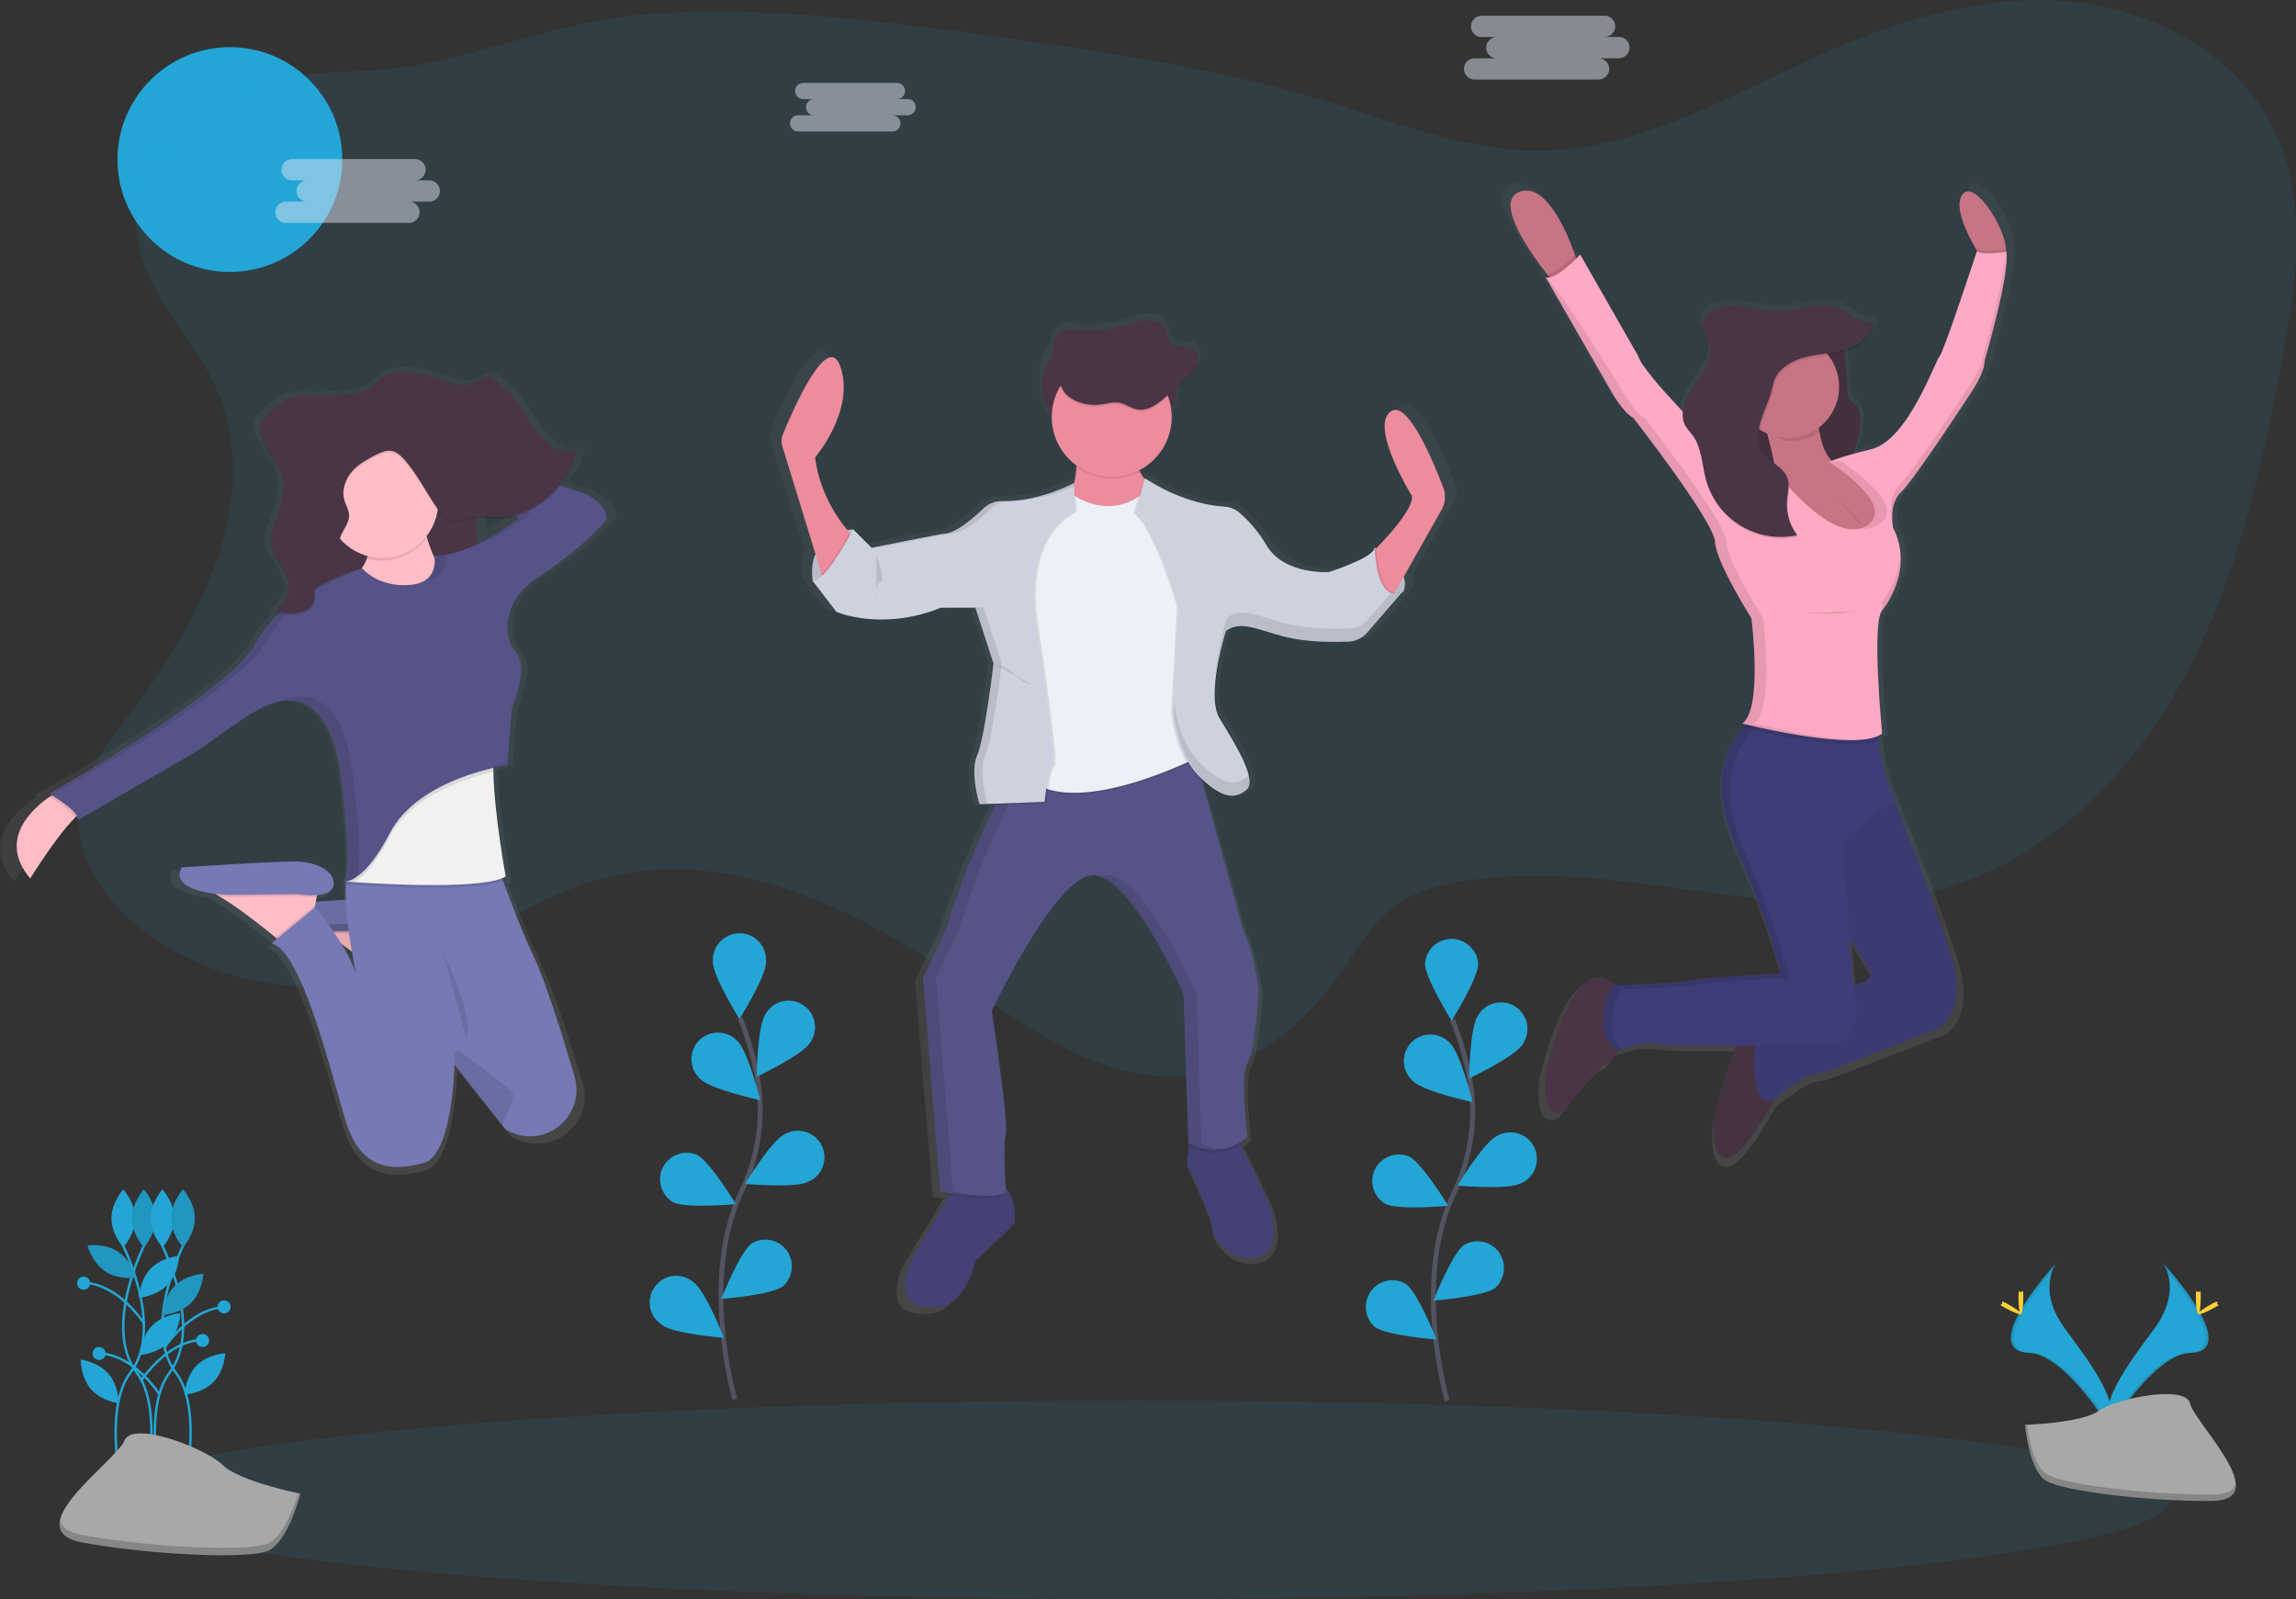 <?xml version="1.0" encoding="utf-8"?>
<!-- Generator: Adobe Illustrator 25.0.1, SVG Export Plug-In . SVG Version: 6.00 Build 0)  -->
<svg version="1.1" id="_x34_ef1610a-9e03-48a5-8dcf-c01d7d13df94"
	 xmlns="http://www.w3.org/2000/svg" xmlns:xlink="http://www.w3.org/1999/xlink" x="0px" y="0px" viewBox="0 0 949.8 661.5"
	 style="enable-background:new 0 0 949.8 661.5;" xml:space="preserve">
<rect x="0" y="0" width="949.8" height="661.5" fill="#333333" stroke="none"/>
<style type="text/css">
	.st0{fill:#23A6D5;}
	.st1{opacity:0.1;fill:#23A6D5;enable-background:new    ;}
	.st2{fill:url(#SVGID_1_);}
	.st3{fill:#444176;}
	.st4{opacity:0.1;enable-background:new    ;}
	.st5{fill:#565387;}
	.st6{opacity:0.1;}
	.st7{fill:#CED2DF;}
	.st8{fill:#493545;}
	.st9{fill:#EC8C9C;}
	.st10{fill:#EBF1F6;}
	.st11{fill:url(#SVGID_2_);}
	.st12{fill:url(#SVGID_3_);}
	.st13{fill:#FFBDC6;}
	.st14{fill:#7679B4;}
	.st15{fill:#A66477;}
	.st16{fill:#F2F1F2;}
	.st17{fill:#565388;}
	.st18{fill:url(#SVGID_4_);}
	.st19{opacity:5.000000e-02;enable-background:new    ;}
	.st20{fill:#3E3D77;}
	.st21{fill:#C77485;}
	.st22{fill:#FFAAC4;}
	.st23{fill:none;stroke:#535461;stroke-width:2;stroke-miterlimit:10;}
	.st24{opacity:0.5;fill:#DEE3F3;enable-background:new    ;}
	.st25{fill:none;stroke:#23A6D5;stroke-miterlimit:10;}
	.st26{fill:#A8A8A8;}
	.st27{opacity:0.2;enable-background:new    ;}
	.st28{fill:#FFD037;}
</style>
<circle class="st0" cx="95.1" cy="66" r="46.5"/>
<path class="st1" d="M89.5,160.7c19.5,44.1-5.4,94.9-34.7,133.1c-9.8,12.8-20.6,26.3-22,42.3c-1.6,19.7,11.7,37.8,27.5,49.6
	c28.8,21.5,68.2,28.2,102.5,17.3c29.6-9.4,54.6-30.6,84.5-39.1c50-14.3,103,9.4,145.8,39c30.3,20.9,62.8,46.4,99.3,41.9
	c25.7-3.2,47.5-21.2,62.3-42.5c7.2-10.3,13.4-21.8,23.8-28.7c6.2-4.1,13.5-6.3,20.7-7.9c66.4-14.2,136.8,20.4,202.4,2.6
	c44.3-12,79.5-47,101.5-87.3s32.2-85.7,40.7-130.8c6.1-32,11.1-66.6-2.8-96C926.1,23.2,892,4.3,857.7,0.8S789,7,757.4,20.8
	C718,38,679.3,62.2,636.2,62.3c-29.3,0.1-57.3-11.2-85.4-19.8C503.9,28.1,455.2,21,406.6,14.4C360,8.1,313,2.2,266.2,6
	c-33.1,2.6-62.4,15.3-94.5,21.1c-21,3.8-42,1-62.6,7.4c-25.3,7.9-51.4,26.3-52.8,55.2C55.1,117.2,79.1,137.3,89.5,160.7z"/>
<linearGradient id="SVGID_1_" gradientUnits="userSpaceOnUse" x1="585.649" y1="-3.668" x2="585.649" y2="410.297" gradientTransform="matrix(1 0 0 -1 -125.1 540.036)">
	<stop  offset="0" style="stop-color:#808080;stop-opacity:0.25"/>
	<stop  offset="0.54" style="stop-color:#808080;stop-opacity:0.12"/>
	<stop  offset="1" style="stop-color:#808080;stop-opacity:0.1"/>
</linearGradient>
<path class="st2" d="M601.9,199.9c-4.3-11.1-15.3-37.3-22.5-32.1c-9.2,6.6,9.2,35.5,9.2,35.5c0.5,5.3-9.8,16.4-15.3,21.9
	c0-0.4,0-0.7,0-0.7c-0.1,0.2-0.1,0.4-0.2,0.6l-0.5-0.3c-0.1,0.4-0.3,0.8-0.7,1.2c0-0.8,0-1.2,0-1.2c-1.1,4.5-19.6,10.2-19.6,10.2
	s-0.5,0-1.4,0c-5.1,0-18.5-1.2-24.7-11.1c-3.2-5.4-7.3-10.2-12.1-14.1c-1.7-1.3-3.7-2.1-5.8-2.2c-17.1-1.1-31-9.8-33.8-11.6
	l-0.5-0.4l-0.1,0.3c-0.7-0.9-1.3-1.9-1.9-2.9l0,0l-0.3-0.5c8.5-4.2,13.8-12.9,13.8-22.3c0-0.2,0-0.4,0-0.5c1.5-2.6,2.3-5.6,2.3-8.6
	v-3l3.9-3.5c1.8-1.6,3.6-3.3,4.5-5.5c0.4-0.9,0.5-1.8,0.5-2.8c0.2-1.7-0.5-3.3-1.8-4.3c-3-2.1-8,0-10.2-2.9c-1-1.3-0.8-3.1-1.3-4.6
	c-1-3.1-4.6-4.8-7.9-4.8s-6.5,1.2-9.7,2.1c-6.7,1.9-13.7,2.6-20.7,1.9c-1.9-0.3-3.8-0.3-5.7,0.2c-2.3,0.9-4,2.9-4.6,5.3
	c-0.2,0.9-0.4,1.8-0.4,2.7c-2.8,3.1-4.3,7.2-4.3,11.4v7.7c0,4.1,1.5,8.1,4.2,11.2c0.6,7.3,4.5,14,10.5,18.2c0,0.2,0,0.4,0,0.6
	l0.1,0.1c-0.2,2.4-0.5,4.7-1.1,7.1v-0.5c0,0-14,7.5-29,7.6h-1.7c-3-0.1-5.8,1-8,3c-4.4,4.2-12.2,10.8-17,10.8
	c-1,0-26.2,4.9-30.4,5.8l-7.8-7.6l-0.2,0.5l-0.5-0.5c-0.9,0.1-1.7,0.2-2.5,0.4c-4-4.7-12-15.8-13.9-30.5c0,0,17.3-19.7,10.9-38
	c-5.4-15.6-20.4,17.9-24.6,28c-0.7,1.8-0.8,3.7-0.3,5.5l14,45.2c-1.3,3.5-1.7,7.3-1.1,11h-0.2l10.2,13.1c0,0,7.7,3.3,19.7,3.2
	c8.8,0,17.6-1.7,25.7-4.9h2.4l-0.5,0.2h12.2l7.7,23.4c-0.3,2.1-4,31.9-7,38.5c-0.9,2.2-1.3,4.6-1.2,7c0.2,4.6,0.9,9.1,2.2,13.5
	l6.8-0.3l-0.3,0.5c-5.7,11.8-15.3,32.7-21,52.3l-9.9,20l7.4,89.7l0,0h0.3l0,0l0.6,0.1l0,0c0.8,0.1,2,0.3,3.6,0.5l-0.6,1l-16.3,27
	c0,0-11.6,23.8,14.1,19.3c0,0,9.5-2.8,13.4-19l16.9-15.9c0,0,0.8-10.5-4-14.8c-0.3-4.9-1.1-19.1,0.1-22.5c1.4-4.1-6-51.8-6-51.8
	s26.8-55.5,43-56.9c1.2-0.1,2.4,0.1,3.5,0.5c13.3,4.3,29.5,36.6,34.2,46.6l0,0l0.2,0.5v0.1l0.2,0.4v0.1l0.2,0.3v0.1l0.1,0.3v0.1
	l0.1,0.3v0.1l0.1,0.2v0.1l0.1,0.1v0.1v0.1l0,0l0,0.1l2.1,62.5l0,0l0,0l0,0l0.2,0.1l0,0h0.1l-0.2,1.3l-0.9,6.5
	c0,0,11.6,24.5,10.9,27.6s7.8,15.5,19.7,12.1c12-3.5,4.9-22.9,4.9-22.9l-11.5-23.8l-0.5-1.1c1.1-0.7,2.2-1.5,3.2-2.4
	c0,0-3.5-25.5,0-31s4.6-30.7,4.6-30.7s-2.5-17.3-6.7-24.8l-17.7-63.3c5.3,4.9,9.4,6.9,12.9,6.7h0.6c1.5,0,3-0.3,4.3-1.1
	c0.7-0.4,1.4-0.9,2-1.4c0.1-0.1,0.2-0.2,0.3-0.3l0,0c4.9-4.1-5.6-20.4-11.6-30c-5.8-9.3,2.2-34.6,2.8-36.5c0.5-0.4,1.1-0.7,1.7-1
	c1.2-0.5,2.6-0.8,3.9-0.9c5.7,0.2,12.8,3.5,21.5,5.2c6.1,1,12.2,1.5,18.4,1.4h0.4c2.5,0,4.7,0,6.5-0.1c1.6-0.1,3.2-0.5,4.7-1.3l0,0
	c1.2-0.7,2.4-1.6,3.3-2.7l15.3-17.3l-0.4,0.2c0.7-2,0.7-4.1,0-6.1l16.2-28C602.8,206.4,603.1,203,601.9,199.9z"/>
<path class="st3" d="M419.8,505.9l-16.3,15.7c-3.7,16-12.9,18.7-12.9,18.7c-24.8,4.4-13.6-19-13.6-19l15.8-26.7l1.9-3.3
	c0,0,11.2-3.4,18.7-1.4c0.9,0.3,1.8,0.7,2.5,1.4C420.6,495.4,419.8,505.9,419.8,505.9z"/>
<path class="st3" d="M520.5,519.9c-11.6,3.4-19.7-8.8-19-11.9s-10.6-27.2-10.6-27.2l0.9-6.4l0.8-5.9l19,1.4l1.8,3.8l11.1,23.5
	C524.5,497.1,532,516.5,520.5,519.9z"/>
<path class="st4" d="M416,494c-1.8,3.1-16.3,1.5-23.4,0.6l1.9-3.3c0,0,11.2-3.4,18.7-1.4c0.9,0.3,1.8,0.7,2.5,1.4
	C416,493,416,494,416,494z"/>
<path class="st4" d="M513.4,473.6c-9.7,6.5-20.1,1.6-21.7,0.8l0.8-5.9l19,1.4L513.4,473.6z"/>
<path class="st5" d="M516.1,439.6c-3.4,5.4,0,30.6,0,30.6c-11.2,10.2-24.5,2.7-24.5,2.7l-2-61.6c0,0-22.1-50.7-37.8-49.3
	s-41.5,56.1-41.5,56.1s7.1,46.9,5.8,51s0,23.8,0,23.8c-2.4,4.1-27.2,0-27.2,0l-7.1-88.5l9.5-19.7c5.5-19.3,14.7-40,20.3-51.6
	c2.8-5.8,4.6-9.3,4.6-9.3l18.1-3.8l58.8-12.2l21.1,76.8c4.1,7.5,6.5,24.5,6.5,24.5S519.5,434.1,516.1,439.6z"/>
<g class="st6">
	<path d="M497,472.9l-2-61.6c0,0-22.1-50.7-37.8-49.3c-0.7,0.1-1.4,0.2-2,0.5c15.3,5.1,34.4,48.9,34.4,48.9l2,61.6
		c4.2,2.1,8.9,3,13.5,2.5C502.3,475,499.5,474.2,497,472.9z"/>
	<path d="M394.3,493l-7.1-88.5l9.5-19.8c5.5-19.3,14.7-40,20.3-51.6c2.8-5.8,4.6-9.3,4.6-9.3l18.1-3.8l53.6-11.1l-0.3-1.1
		l-58.8,12.2l-18.1,3.8c0,0-1.8,3.5-4.6,9.3c-5.6,11.6-14.8,32.3-20.3,51.6l-9.5,19.7l7.1,88.5c0,0,13.6,2.2,21.6,1.7
		C405,494.4,399.6,493.8,394.3,493z"/>
</g>
<path class="st7" d="M352.9,219c0,0-19.4,1-16.7,21.4l5.4,0.7l8.2-8.8l4.1-7.5v-1.7L352.9,219z"/>
<path class="st4" d="M352.9,219c0,0-19.4,1-16.7,21.4l5.4,0.7l8.2-8.8l4.1-7.5v-1.7L352.9,219z"/>
<path class="st7" d="M568.6,226.5c0,0,16,8.5,11.9,18.4l-5.1,2l-6.8-3.7l-1-8.8l0.7-6.1L568.6,226.5z"/>
<path class="st4" d="M568.6,226.5c0,0,16,8.5,11.9,18.4l-5.1,2l-6.8-3.7l-1-8.8l0.7-6.1L568.6,226.5z"/>
<path class="st8" d="M452.3,138.7h13.6c11.6,0,21.1,9.4,21.1,21.1l0,0c0,11.6-9.4,21.1-21.1,21.1h-13.6c-11.6,0-21.1-9.4-21.1-21.1
	l0,0C431.2,148.1,440.6,138.7,452.3,138.7z"/>
<path class="st9" d="M352.8,221.9l-11.9,19l-1-3.4l-16.2-52.7c-0.6-1.8-0.5-3.7,0.3-5.5c4.1-9.9,18.5-43,23.7-27.5
	c6.1,18-10.5,37.4-10.5,37.4c1.9,15.8,10.8,27.2,14.2,31.1C352.2,221.3,352.8,221.9,352.8,221.9z"/>
<path class="st9" d="M566.1,230c0,0,18.7-17.7,18-24.8c0,0-17.7-28.6-8.8-35c7-5.1,17.6,20.7,21.8,31.6c1.1,3,0.8,6.3-0.7,9
	l-22.4,39.6L566.1,230z"/>
<path class="st9" d="M444.9,180.7c0,0,3.4,21.8-6.5,29.9s28.2,8.1,28.2,8.1l13.6-12.6c0,0-15.7-14.6-10.9-25.5L444.9,180.7z"/>
<path class="st4" d="M444.3,205.5c0,0,14.6,10.9,29.3-1.4l23.8,49.3l-1.4,60.2c0,0-49.3,25.5-69.7,9.9s-3.4-23.8-3.4-23.8l-4.8-46.3
	l5.1-29.9c0,0,9.2-14.3,9.9-14.3S444.3,205.5,444.3,205.5z"/>
<path class="st10" d="M444.3,204.9c0,0,14.6,10.9,29.3-1.4l23.8,49.3L496,313c0,0-49.3,25.5-69.7,9.9s-3.4-23.8-3.4-23.8l-4.8-46.3
	l5.1-29.9c0,0,9.2-14.3,9.9-14.3S444.3,204.9,444.3,204.9z"/>
<path class="st4" d="M444.3,199.8c0,0-13.9,7.9-28.9,7.5c-2.9-0.1-5.6,1-7.7,2.9c-4.3,4.1-11.8,10.6-16.5,10.6
	c-1,0-29.9,5.8-29.9,5.8l-7.6-7.6c0,0-11.4,22.3-16.8,21.3l9.9,12.9c0,0,18.7,8.2,43.2-1.7h14.3l7.5,23.1c0,0-3.7,31.3-6.8,38.1
	s1,20.1,1,20.1l26.9-1c0,0,1.4-13.3,3.4-15s-7.1-60.2-7.1-60.2s-6.1-33,16.3-44.9L444.3,199.8z"/>
<path class="st4" d="M434.1,320.1c-1,4-1.7,8.1-2.1,12.3l-20.6,0.8c2.8-5.8,4.6-9.3,4.6-9.3L434.1,320.1z"/>
<path class="st4" d="M352.8,221.9l-11.9,19l-1-3.4c4.4-4.3,9.5-13.4,11.5-17.2C352.2,221.3,352.8,221.9,352.8,221.9z"/>
<path class="st7" d="M444.3,199.8c0,0-14.6,7.9-29.6,7.5c-2.9-0.1-5.6,1-7.7,2.9c-4.3,4.1-11.8,10.6-16.5,10.6
	c-1,0-29.9,5.8-29.9,5.8l-7.7-7.7c0,0-11.4,22.3-16.8,21.3l9.9,12.9c0,0,18.7,8.2,43.2-1.7h14.3l7.5,23.1c0,0-3.7,31.3-6.8,38.1
	s1,20.1,1,20.1l26.9-1c0,0,1.4-13.3,3.4-15s-7.1-60.2-7.1-60.2s-6.1-33,16.3-44.9L444.3,199.8z"/>
<path class="st4" d="M473.5,197.7c0,0,13.9,10.6,32.4,11.8c2,0.1,4,0.9,5.5,2.1c4.7,4,8.6,8.7,11.7,14c7.5,12.3,25.8,10.9,25.8,10.9
	s17.9-5.6,18.9-10c0,0,0.5,24,11.7,18.2l-14.8,17c-1.9,2.2-4.6,3.5-7.5,3.6c-5.5,0.2-15.2,0.3-23.3-1.3c-12.3-2.4-21.1-8.2-27.6-3.1
	c0,0-8.5,26.5-2.7,36.1s16,25.5,11.2,29.6c-4.8,4.1-10.6,3.7-20.1-6.1S484.5,294,484.5,294l2.4-42.9c0,0-9.2-32.3-18-38.8
	L473.5,197.7z"/>
<path class="st4" d="M581,244.3l-14.8,17.1c-1,1.1-2.2,2-3.6,2.7l0,0c-1.2,0.5-2.5,0.9-3.9,0.9c-5.5,0.2-15.2,0.3-23.3-1.3
	c-11.5-2.2-19.9-7.4-26.3-3.9c-0.4,0.2-0.9,0.5-1.3,0.9c0,0-8.5,26.5-2.7,36.1s16,25.5,11.2,29.6c-0.8,0.7-1.7,1.3-2.7,1.7
	c-4.3,1.9-9.6,0.3-17.4-7.9c-9.5-9.9-10.5-26.5-10.5-26.5l2.4-42.9c0,0-9.2-32.3-18-38.8l3.9-14c2.7,1.8,16.1,10.4,32.6,11.5
	c2,0.1,4,0.9,5.6,2.1c4.7,4,8.6,8.7,11.7,14c7.5,12.3,25.8,10.9,25.8,10.9c4.4-1.4,8.7-3.1,12.9-5.1l0,0c2.6-1.3,4.9-2.7,6-4
	c0.3-0.3,0.5-0.8,0.7-1.2C569.3,226.2,569.8,250.1,581,244.3z"/>
<path class="st7" d="M580.3,244.7l-14.8,17.1c-0.8,0.9-1.8,1.7-2.9,2.3l0,0c-1.4,0.8-3,1.2-4.5,1.3c-5.5,0.2-15.2,0.3-23.3-1.3
	c-11-2.1-19.3-7.1-25.6-4.3c-0.7,0.3-1.4,0.7-2,1.2c0,0-8.5,26.5-2.7,36.1s16,25.5,11.2,29.6c-0.6,0.5-1.3,1-2,1.4
	c-4.4,2.4-9.8,1-18.1-7.5c-9.5-9.9-10.5-26.5-10.5-26.5l2.4-42.9c0,0-9.2-32.3-18-38.8l4.1-14.6l0.5,0.3
	c2.7,1.8,16.1,10.4,32.6,11.5c2,0.1,4,0.9,5.6,2.1c4.7,4,8.6,8.7,11.7,14c7.5,12.3,25.8,10.9,25.8,10.9c4.4-1.4,8.7-3.1,12.9-5.1
	l0,0c3.1-1.6,5.6-3.3,6-4.9c0,0,0,0.3,0,0.9C568.9,231.5,570.4,249.8,580.3,244.7z"/>
<path class="st4" d="M469.7,181.2h-25c0.5,4,0.7,8,0.5,12c7.8,5.5,17.9,6.2,26.4,1.9C469.2,190.7,467.8,185.6,469.7,181.2z"/>
<circle class="st9" cx="459.9" cy="172.5" r="24.8"/>
<path class="st4" d="M454.8,168.1c2.8-0.3,5.5-1.3,8.3-0.8c2.5,0.5,4.6,2.2,7.1,2.7c4.8,1,9.2-2.5,12.8-5.8l7.8-7.1
	c1.7-1.6,3.5-3.2,4.4-5.4s0.6-5-1.3-6.4c-2.8-2-7.8,0-9.8-2.8c-0.9-1.3-0.8-3-1.3-4.5c-1-3.1-4.4-4.7-7.7-4.8s-6.3,1.1-9.4,2
	c-6.5,1.9-13.3,2.5-20,1.9c-1.8-0.3-3.7-0.3-5.5,0.2c-2.2,1-3.9,2.9-4.4,5.3c-1.5,5.4,1.1,14.2,3.7,19.1S449.5,168.8,454.8,168.1z"
	/>
<path class="st8" d="M454.8,167.4c2.8-0.3,5.5-1.3,8.3-0.8c2.5,0.5,4.6,2.2,7.1,2.7c4.8,1,9.2-2.5,12.8-5.8l7.8-7.1
	c1.7-1.6,3.5-3.2,4.4-5.4s0.6-5-1.3-6.4c-2.8-2-7.8,0-9.8-2.8c-0.9-1.3-0.8-3-1.3-4.5c-1-3.1-4.4-4.7-7.7-4.8s-6.3,1.1-9.4,2
	c-6.5,1.9-13.3,2.5-20,1.9c-1.8-0.3-3.7-0.3-5.5,0.2c-2.2,1-3.9,2.9-4.4,5.3c-1.5,5.4,1.1,14.2,3.7,19.1S449.5,168,454.8,167.4z"/>
<path class="st4" d="M411.4,274.8c0,0,5.4,0.7,8.2,4.1s7.5,4.4,7.5,4.4"/>
<path class="st4" d="M362.5,229.9c0,0,4.4,9.9,1.7,10.9s-1.7,8.2-1.7,8.2"/>
<g class="st6">
	<path d="M364,226.5c0,0,28.9-5.8,29.9-5.8c4.7,0,12.2-6.5,16.5-10.6c1.3-1.2,2.9-2.1,4.7-2.6h-0.4c-2.9-0.1-5.6,1-7.7,2.9
		c-4.3,4.1-11.8,10.6-16.5,10.6c-0.8,0-19.3,3.7-26.8,5.2L364,226.5z"/>
	<path d="M444.3,201.2v-1.3c-7,3.5-14.4,5.9-22.2,7.1C429.8,206.3,437.3,204.4,444.3,201.2z"/>
	<path d="M408.6,332.6c0,0-4.1-13.3-1-20.1s6.8-38.1,6.8-38.1l-7.5-23.1h-14.3l-0.9,0.3h11.8l7.5,23.1c0,0-3.7,31.3-6.8,38.1
		s1,20.1,1,20.1l26.9-1v-0.2L408.6,332.6z"/>
</g>
<g class="st6">
	<path d="M516.1,321.2c-0.6,0.5-1.3,1-2,1.4c-4.4,2.4-9.8,1-18.1-7.5c-7.6-7.8-9.8-20-10.3-24.6l-0.2,3.5c0,0,1,16.7,10.5,26.5
		c8.3,8.5,13.7,9.9,18.1,7.5c0.7-0.4,1.4-0.9,2-1.4c1.4-1.2,1.5-3.5,0.8-6.4C516.6,320.6,516.4,320.9,516.1,321.2z"/>
	<path d="M575.5,245.2l-9.6,11.1c-0.8,0.9-1.8,1.7-2.9,2.3l0,0c-1.4,0.8-3,1.2-4.5,1.3c-5.5,0.2-15.2,0.3-23.3-1.3
		c-11-2.1-19.3-7.1-25.6-4.3c-0.7,0.3-1.4,0.7-2,1.2c0,0-5.5,17.1-4.7,28.8c0.7-10.9,4.7-23.4,4.7-23.4c0.6-0.5,1.3-0.9,2-1.2
		c6.3-2.8,14.5,2.1,25.6,4.3c8.1,1.6,17.8,1.5,23.3,1.3c1.6-0.1,3.1-0.5,4.5-1.3l0,0c1.1-0.6,2.1-1.4,2.9-2.3l14.8-17.1
		C579.2,245.6,577.2,245.8,575.5,245.2z"/>
</g>
<linearGradient id="SVGID_2_" gradientUnits="userSpaceOnUse" x1="266.195" y1="172.166" x2="266.195" y2="172.386" gradientTransform="matrix(1 0 0 -1 -125.1 540.036)">
	<stop  offset="0" style="stop-color:#808080;stop-opacity:0.25"/>
	<stop  offset="0.54" style="stop-color:#808080;stop-opacity:0.12"/>
	<stop  offset="1" style="stop-color:#808080;stop-opacity:0.1"/>
</linearGradient>
<path class="st11" d="M140.6,367.7c0.2,0.2,0.6,0.3,0.9,0.1C141.2,367.8,140.9,367.7,140.6,367.7z"/>
<linearGradient id="SVGID_3_" gradientUnits="userSpaceOnUse" x1="252.57" y1="54.338" x2="252.57" y2="388.3" gradientTransform="matrix(1 0 0 -1 -125.1 540.036)">
	<stop  offset="0" style="stop-color:#808080;stop-opacity:0.25"/>
	<stop  offset="0.54" style="stop-color:#808080;stop-opacity:0.12"/>
	<stop  offset="1" style="stop-color:#808080;stop-opacity:0.1"/>
</linearGradient>
<path class="st12" d="M242.5,202c-1.8-0.5-4.4-1.4-7.5-2.5c3.2-4.1,5.6-8.9,6.9-13.9l-0.3,0.1c0.1-0.3,0.2-0.6,0.3-0.9
	c-5.9,2.4-12.5-1.7-16.7-6.9s-7-11.7-11.6-16.6c-1.9-1.9-4-3.7-6.1-5.3c-1.4-1-2.8-2.1-4.5-2.2c-2.7-0.1-4.8,2.5-7.3,3.3
	c-1.7,0.4-3.5,0.3-5.1-0.2c-6.6-1.5-13-4.3-19.8-5.1c-3.6-0.4-7.3,0-10.7,1.2c-3.4,1.3-5,3.9-7.7,5.9c-3,2.2-8.9,2.2-12.4,2.5
	c-4.2,0.5-8.5,0.7-12.8,0.5c-2.4-0.2-4.9-0.1-7.3,0.3c-5.1,1.1-9.1,5.1-12.9,9c-1,0.9-1.8,2-2.1,3.4c0,0.4,0,0.7,0,1.1
	c0,1,0.1,2,0.5,3c1.2,3.5,2.8,6.8,4.9,9.8c1.6,2.2,3.4,4.3,4.2,6.9c0.4,1.3,0.6,2.6,0.6,4c0,1.4-0.2,2.9-0.4,4.3
	c-0.7,3.9-1.8,7.8-3.3,11.5c-0.9,1.9-1.6,3.9-1.9,6c0,0.4,0,0.9,0,1.3c-0.3,6.6,6.4,11.4,7.7,17.9c0.1,0.5,0.2,1.1,0.2,1.6
	c-0.1,4.1-2.5,8.1-5.9,9.7c0.3,0.1,0.6,0.2,0.9,0.3c-0.3,0.2-0.6,0.4-0.9,0.5c0.6,0.2,1.3,0.5,1.9,0.6c-3.9,3.4-7.2,7.5-9.7,12
	C92.3,286.8,13.9,329,13.9,329l1.2,0.7l-0.9,0.6c-6.8,4.5-22.7,17.7-8.3,34.3c0,0,11.2-17.7,19.1-25.3c0.4-0.3,0.7-0.6,1-0.9
	c0.3,0.5,0.5,1.2,0.3,1.8l51.5-29c0,0,18.3-12.8,23.4-15.7c3.6-2.2,7.5-3.9,11.6-5l-0.6,0.3c1.9-0.5,3.9-0.8,5.9-0.8
	c9.1,0.1,19,6.8,22.2,33.3c4.4,35.4,2.3,41.8,0.9,42.7c-0.2,0-0.3,0-0.5-0.1c0,0,0.1,0.1,0.1,0.1c-0.2,0-0.4,0-0.6-0.1
	c0.2,0.2,0.5,0.3,0.8,0.2c0.2,0.1,0.4,0,0.6-0.1l0,0c0.2,0,0.5,0,0.7,0c0,0.3,0,0.7-0.1,1c-0.1,0-0.4,0.2,0,0.2l0,0
	c-0.1,2-0.1,4.2,0,6.4c-4.5,0.3-9.1,0.5-13,0.8l0.4-1.9l0.2-0.8c3.5-0.3,6.8-1.3,7.2-4.1c0.9-6.2-7.7-9.5-14.9-9.9
	c-7.2-0.4-50.7,2.5-50.7,2.5s-6.5,8.4,14.1,11c0.6,0.3,1.3,0.7,1.9,1c8.1,4.6,19.1,13.1,24.3,17.3l0.7,0.6l-2.4,1.9
	c12.8,2.9,25.1,51.7,31.9,74s21.7,21.5,34.1,18.2c11.6-3.1,13-36.7,13.2-40.9v-0.4l20.6,25.4l1.6,1.9c0.6,0.3,1.2,0.6,1.8,0.9
	c15.6,7.4,32.8-6.8,27.9-23c-5-16.3-12.6-40.5-17.8-50.7c-4.3-8.5-9.8-22.8-13.2-31.6c0.4-0.2,0.9-0.4,1.3-0.6c0,0-0.1-0.4-0.2-1.1
	l0.2-0.1c0,0-5-25.7-5.2-44c0-0.3,0-0.7,0-1c0-0.2,0-0.4,0-0.6c3.7-0.9,6.1-1.2,6.1-1.2l0.1-0.8l-0.4,0.1l2.1-23.7
	c0,0,7.6-16.2,1.8-22.9c-1.8-2-3-4.4-3.4-7c-1-6.2,0-16.5,13.5-25.1c20.9-13.2,29-24,29-24S255.3,205.8,242.5,202z M201.1,218.4
	v-10.9c3.9-0.2,7.8,0.3,11.7,0c1.9-0.1,3.8-0.5,5.6-1l0.9,0.6C213.7,211.6,207.6,215.3,201.1,218.4z M142,390.1
	c1.5,1.1,3.1,2.2,4.6,3.3c0.9,5.4,1.8,9.2,1.8,9.5C146.7,398.4,144.5,394.1,142,390.1z"/>
<path class="st13" d="M175,381.1l-0.9,4.9l-0.7,3.7l-1.3,6.8l-12.2,8.5c0,0-1.1-0.9-2.9-2.4c-5-4.1-15.5-12.5-23.3-17
	c-2-1.3-4.1-2.3-6.4-3L175,381.1z"/>
<path class="st4" d="M175,381.1l-0.9,4.9c-2.7,0.1-5.4,0-8.1-0.4l-28.5,0.4c-1.4-0.1-2.6-0.2-3.8-0.3c-2-1.3-4.1-2.3-6.4-3
	L175,381.1z"/>
<path class="st14" d="M166.1,384.8c0,0,14.3,2.4,15.1-3.7s-7.3-9.3-14.2-9.8s-48.5,2.5-48.5,2.5s-7.3,9.8,19.1,11.4L166.1,384.8z"/>
<path class="st4" d="M175,381.1l-0.9,4.9l-0.7,3.7l-1.3,6.8l-12.2,8.5c0,0-1.1-0.9-2.9-2.4c-5-4.1-15.5-12.5-23.3-17
	c-2-1.3-4.1-2.3-6.4-3L175,381.1z"/>
<path class="st4" d="M175,381.1l-0.9,4.9c-2.7,0.1-5.4,0-8.1-0.4l-28.5,0.4c-1.4-0.1-2.6-0.2-3.8-0.3c-2-1.3-4.1-2.3-6.4-3
	L175,381.1z"/>
<path class="st4" d="M166.1,384.8c0,0,14.3,2.4,15.1-3.7s-7.3-9.3-14.2-9.8s-48.5,2.5-48.5,2.5s-7.3,9.8,19.1,11.4L166.1,384.8z"/>
<rect x="122.7" y="183.9" class="st15" width="74.5" height="88.4"/>
<rect x="122.7" y="183.9" class="st8" width="74.5" height="88.4"/>
<path class="st13" d="M35.3,335.3c-1.2,0.3-2.8,1.5-4.5,3.2c-7.5,7.4-18.3,24.9-18.3,24.9c-13.8-16.4,1.5-29.3,8-33.8
	c1.6-1.1,2.6-1.7,2.6-1.7L35.3,335.3z"/>
<path class="st13" d="M174.2,211.9c0,0,3.7,25.7,16.3,31.8s-16.3,17.5-16.3,17.5l-39.5-14.7c0,0,22.4-7.3,17.9-28.9L174.2,211.9z"/>
<path class="st13" d="M131.9,366.2l-0.9,4.9l-0.7,3.7l-1.3,6.8l-12.2,8.5c0,0-1.1-0.9-2.9-2.4c-5-4.1-15.5-12.5-23.3-17
	c-2-1.3-4.1-2.3-6.4-3L131.9,366.2z"/>
<path class="st4" d="M131.9,366.2l-0.9,4.9c-2.7,0.1-5.4,0-8.1-0.4l-28.5,0.4c-1.4-0.1-2.6-0.2-3.8-0.3c-2-1.3-4.1-2.3-6.4-3
	L131.9,366.2z"/>
<path class="st14" d="M122.9,369.9c0,0,14.3,2.4,15.1-3.7s-7.3-9.4-14.3-9.8c-6.9-0.4-48.5,2.4-48.5,2.4s-7.3,9.8,19.1,11.4
	L122.9,369.9z"/>
<path class="st4" d="M130.3,374.9l-1.3,6.8l-12.2,8.5c0,0-1.1-0.9-2.9-2.4l16.2-13.3L130.3,374.9z"/>
<path class="st14" d="M210.9,468.1c-0.6-0.3-1.1-0.6-1.7-0.9l-1.5-1.9l-19.7-25v0.4c-0.1,4.2-1.5,37.3-12.6,40.3
	c-11.8,3.3-26.1,4.1-32.6-17.9s-18.3-70-30.5-72.9l18.1-14.9c0,0,12,14,16.9,27.5c-0.2-0.9-8.5-39.6-1.6-46.4h59.5
	c0,0,9.2,26.1,15.5,39.1c4.9,10.1,12.3,33.8,17,49.9C242.3,461.4,225.9,475.4,210.9,468.1z"/>
<path class="st4" d="M209.2,363.8c-9.2,5.4-49.5,3.2-62.6,2.3l-3.6-0.3c-0.4,0,0.1-0.2,0.1-0.2l0.4-3.7l9.8-24.8l52.3-30.3
	c-1.1,3.2-1.4,8.1-1.3,13.7C204.5,338.4,209.2,363.8,209.2,363.8z"/>
<path class="st16" d="M209.2,362.6c-9.2,5.4-49.5,3.2-62.6,2.3l-3.6-0.3h-0.6l0.6-0.2l3.2-0.9l6.9-27.7l52.3-30.3
	c-1.1,3.2-1.4,8.1-1.3,13.7C204.5,337.2,209.2,362.6,209.2,362.6z"/>
<path class="st4" d="M204.3,319.2c-10.6,2.5-34.1,9.7-43.1,27c-6,11.6-11,16.5-14.6,18.6l-3.6-0.3l0.1-0.2l3.2-0.9l6.9-27.7
	l52.3-30.3C204.5,308.8,204.2,313.6,204.3,319.2z"/>
<path class="st4" d="M23.1,327.9l12.2,7.3c-1.2,0.3-2.8,1.5-4.5,3.2c-1-3-7.4-7.1-10.3-8.9C22,328.5,23.1,327.9,23.1,327.9z"/>
<path class="st4" d="M140.9,365.1c-0.3,0.2-0.6,0.1-0.9-0.1C140.3,365.1,140.6,365.1,140.9,365.1z"/>
<path class="st17" d="M168.5,242c0,0-11,1.2-18.7-6.9c0,0-32.6,9.4-43.6,30.5s-85.9,62.7-85.9,62.7s13,7.3,11.8,11l49.3-28.5
	c0,0,17.5-12.6,22.4-15.5s31.8-20.4,37.5,27.3s0,42,0,42s8.1,2.9,20-20s48.5-28.1,48.5-28.1l2-24c0,0,7.3-15.9,1.7-22.6
	c-1.7-2-2.8-4.3-3.3-6.9c-0.9-6.1,0-16.3,13-24.7c20-13,27.7-23.6,27.7-23.6s0.4-7.7-11.8-11.4s-61.9-23.6-61.9-23.6l-1.6,6.9
	l39.1,27.7c0,0-19.5,15.9-35,15.5C179.5,229.8,182.4,241.6,168.5,242z"/>
<path class="st4" d="M176.1,223c-1-3.3-1.7-6.6-2.3-10l-21.6,5.7c0.9,4.1,0.8,8.4-0.5,12.5C160.8,233.6,170.3,230.4,176.1,223
	L176.1,223z"/>
<circle class="st13" cx="158.1" cy="207.6" r="23.2"/>
<path class="st4" d="M170.5,154.8c6.4,0.7,12.6,3.5,18.9,5c1.6,0.5,3.3,0.6,4.9,0.2c2.5-0.8,4.5-3.3,7-3.3c1.6,0,3,1.1,4.3,2.1
	c2.1,1.6,4,3.3,5.9,5.2c4.4,4.8,7.1,11.1,11.1,16.3s10.3,9.2,16,6.8c-3.9,15-16.5,26.5-30.1,27.4c-5.5,0.4-11-0.8-16.3,0.8
	c-1.3,0.5-2.7,0.9-4.1,1c-3,0-5.5-2.8-7.4-5.5c-4.4-6.4-8-13.6-13-19.4c-1.6-1.9-3.6-3.8-5.9-4.1s-4.5,0.8-6.6,1.8
	c-3.4,1.8-6.9,3.6-9.6,6.7s-4.3,7.6-3.2,11.7c0.6,2.2,2,4.2,2,6.5c0,3.7-3.2,6.4-3.9,10c-0.1,1.5-0.2,3-0.2,4.6
	c-0.3,4.9-3.5,9-6.9,12.1c-1.3,1.2-2.8,2.5-3.1,4.4c-0.3,1.3,0,2.6-0.2,3.9c-0.5,3.2-3.7,4.8-6.5,5.3c-3.3,0.5-6.7,0.1-9.8-1.2
	c4-1.9,6.4-7.2,5.5-12c-1.3-6.6-7.9-11.4-7.3-18.1c0.3-2.1,0.9-4.1,1.8-6c1.4-3.6,2.5-7.4,3.1-11.3c0.7-3,0.6-6.1-0.2-9
	c-0.9-2.6-2.6-4.6-4.1-6.8c-2-3-3.6-6.2-4.7-9.6c-0.4-1-0.6-2.1-0.4-3.2c0.3-1.3,1-2.4,2-3.3c3.6-3.8,7.5-7.8,12.4-8.9
	c2.3-0.4,4.7-0.5,7-0.3c4.1,0.1,8.2,0,12.2-0.5c3.3-0.4,9-0.3,11.8-2.5c2.6-2,4.1-4.5,7.4-5.8C163.4,154.7,167,154.3,170.5,154.8z"
	/>
<path class="st4" d="M183.4,394.5c0,0,13.4,26.5,9.4,34.6"/>
<path class="st4" d="M207.8,465.3l-19.7-25v0.4c0,0-1.1-8.1,2.6-5.4c8.2,5.9,21.4,15.7,21.6,17.4S209.6,461.2,207.8,465.3z"/>
<g class="st6">
	<path d="M179.9,229.8c0,0,1.7,6.9-3.7,10.3c8.3-1.4,8.6-7.9,8.4-10.6C183,229.7,181.5,229.8,179.9,229.8z"/>
	<path d="M25.2,326.7c0,0,74.9-41.5,85.9-62.7c7.9-15.2,26.9-24.3,37-28.3c-7.4,2.5-32.2,11.9-41.5,29.9
		c-11,21.2-85.9,62.7-85.9,62.7L25.2,326.7z"/>
	<path d="M194.5,226.5c12.8-4,24.9-13.9,24.9-13.9L180.3,185l0.9-3.8l-3.7-1.5l-1.6,6.9l39.1,27.7
		C208.7,219.2,201.8,223.3,194.5,226.5z"/>
	<path d="M194.7,320.4c5-1.7,10.1-3,15.3-3.9l0.1-0.8C204.9,316.9,199.7,318.4,194.7,320.4z"/>
	<path d="M147.3,363.1H147c-0.3,0.2-0.6,0.1-0.9-0.1c0.3,0.1,0.6,0.1,0.9,0.1c1.3-0.8,3.4-6.9-0.9-42.1
		c-4.5-37.6-22.2-34.6-31.8-30.3c9.9-2.7,23.5-0.4,27.3,31.9c4.2,35.2,2.2,41.3,0.9,42.1C144.2,364.6,145.9,364.1,147.3,363.1z"/>
	<path d="M142.5,364.7c-0.3,0-0.6,0-0.9-0.1C141.9,364.8,142.2,364.9,142.5,364.7z"/>
</g>
<path class="st8" d="M170.5,154c6.4,0.7,12.6,3.5,18.9,5c1.6,0.5,3.3,0.6,4.9,0.2c2.5-0.8,4.5-3.3,7-3.3c1.6,0,3,1.1,4.3,2.1
	c2.1,1.6,4,3.3,5.9,5.2c4.4,4.8,7.1,11.1,11.1,16.3s10.3,9.2,16,6.8c-3.9,15-16.5,26.5-30.1,27.4c-5.5,0.4-11-0.8-16.3,0.8
	c-1.3,0.5-2.7,0.9-4.1,1c-3,0-5.5-2.8-7.4-5.5c-4.4-6.4-8-13.6-13-19.4c-1.6-1.9-3.6-3.8-5.9-4.1s-4.5,0.8-6.6,1.8
	c-3.4,1.8-6.9,3.6-9.6,6.7s-4.3,7.6-3.2,11.7c0.6,2.2,2,4.2,2,6.5c0,3.7-3.2,6.4-3.9,10c-0.1,1.5-0.2,3-0.2,4.6
	c-0.3,4.9-3.5,9-6.9,12.1c-1.3,1.2-2.8,2.5-3.1,4.4c-0.3,1.3,0,2.6-0.2,3.9c-0.5,3.2-3.7,4.8-6.5,5.3c-3.3,0.5-6.7,0.1-9.8-1.2
	c4-1.9,6.4-7.2,5.5-12c-1.3-6.6-7.9-11.4-7.3-18.1c0.3-2.1,0.9-4.1,1.8-6c1.4-3.6,2.5-7.4,3.1-11.3c0.7-3,0.6-6.1-0.2-9
	c-0.9-2.6-2.6-4.6-4.1-6.8c-2-3-3.6-6.2-4.7-9.6c-0.4-1-0.6-2.1-0.4-3.2c0.3-1.3,1-2.4,2-3.3c3.6-3.8,7.5-7.8,12.4-8.9
	c2.3-0.4,4.7-0.5,7-0.3c4.1,0.1,8.2,0,12.2-0.5c3.3-0.4,9-0.3,11.8-2.5c2.6-2,4.1-4.5,7.4-5.8C163.4,153.9,167,153.5,170.5,154z"/>
<linearGradient id="SVGID_4_" gradientUnits="userSpaceOnUse" x1="852.665" y1="57.252" x2="852.665" y2="464.275" gradientTransform="matrix(1 0 0 -1 -125.1 540.036)">
	<stop  offset="0" style="stop-color:#808080;stop-opacity:0.25"/>
	<stop  offset="0.54" style="stop-color:#808080;stop-opacity:0.12"/>
	<stop  offset="1" style="stop-color:#808080;stop-opacity:0.1"/>
</linearGradient>
<path class="st18" d="M833.5,101.8L833.5,101.8c0-0.1,0-0.3,0-0.4s0-0.3-0.1-0.4h-0.2c0-0.3,0-0.5,0-0.8c-0.4-9.3-13.2-29-18.4-23.2
	c-4.5,5.1,2.3,17.9,5.8,23.6l0.3,0.5l-0.2-0.1c0,0-14.3,42.7-16,44.3s-13.5,35.2-29,39c-3.1,0.7-5.6,1.4-7.8,2l0.2-0.6
	c1-3.3,2.2-6.4,2.7-10s0-8-1.8-9.8c-0.9-0.9-2-1-2.7-2.4c-0.5-1.2-0.7-2.5-0.8-3.9l-1.3-16.2l0.9-0.3c5.6-1.8,11-6,11.6-11.7
	c-0.2,0.1-0.4,0.1-0.6,0.2c0.1-0.3,0.1-0.7,0.2-1c-4.7,1.8-9-3-13.5-5.2c-7.4-3.6-15.9-0.2-23.5,0.6c-8.7,0.9-16.9-2.6-25.8-2
	c-4.8,0.4-10.2,3.6-9.9,8.4c0.2,2.6,2,4.8,2.8,7.3c1.9,6-2.3,12.1-6.1,17.3c-2.5,3.4-4.8,7.5-5.2,11.5c-8.6-9-17.9-19.4-19-23.3
	l-24.9-42.7c0,0-0.6,0.6-1.5,1.6c-0.2-0.5-0.3-1-0.5-1.5c-3.2-8.9-12.2-30.5-23.6-26.5s4.7,26.1,11.8,34.9l1,1.2
	c-0.6,0.1-1.2,0.1-1.8-0.1l27.8,47.7c0,0,5,9.1,9.7,11.6c0,0,34.5,43.5,34.9,52.2s15.5,31.9,15.5,31.9s5,37.7-3.8,44.3h0.1h0.1h0.1
	h0.1h0.2h0.1h0.1h0.2h0.1h0.2h0.1c-0.4,0.4-0.8,0.9-1.3,1.4c-6.5,7.3-14.9,22.8-3.5,49.3c16.8,39,19.4,54.3,19.4,54.3
	s-32,1.7-38.3,2.9c-5.6,1.1-27.3,1.9-32.2,2c-1.8-2.1-7-6.6-14.1,0c-8.8,8.3-15.2,36-15.2,36s-3.4,22.4,8,16.6
	c0,0,13.5-18.7,17.3-19.5c1.9-0.4,3.9-3.2,5.4-5.8l0.1,0l0,0c0.1,0,0.5-0.2,1.1-0.4l0,0c2.8-1.1,10.5-3.8,16.6-2.5
	c3.3,0.7,17.6,0.9,32.6,0.9c-3.4,8.1-9.4,29-9.4,29s-2.5,19.5,5.9,18.7c6-0.6,15.2-15.9,20-24.7c3.5-2.5,13.5-11.7,20.8-11
	l49.7-19.1c0,0,11.8-6.6,5.5-28.6c-5-17.5-19.2-53.2-24.8-67.1l0,0l-0.2-0.4c-1.4-3.4-2.2-5.4-2.2-5.4l0,0c-2.3-6.4-3.8-13-4.5-19.7
	c0-0.5-0.1-1.1-0.1-1.6c0.7-0.3,1.4-0.7,2-1.1c0,0-4.6-46.8,0-51.8l0,0l0,0l0.1-0.1l0,0v-0.1l0,0l0.1-0.1l0,0l0.2-0.2l0,0l0.2-0.3
	l0,0c0.3-0.3,0.5-0.7,0.9-1.2l0,0c2.7-3.9,7.6-12.7,6.2-23.2l0,0c-0.1-0.5-0.1-0.9-0.2-1.4l0,0c-0.5-2.8-1.5-5.6-2.9-8.1
	c-0.2-1.1-0.3-2.1-0.4-3.2c0-0.6,0-1.3,0-2v-0.1c0-0.2,0-0.4,0-0.6v-0.1c0-0.5,0.1-1,0.2-1.4V210c0-0.2,0-0.4,0.1-0.5v-0.2
	c0-0.2,0.1-0.4,0.1-0.5v-0.2c0.1-0.2,0.1-0.5,0.2-0.7v-0.1c0.1-0.2,0.1-0.4,0.2-0.6l0.1-0.2l0.2-0.5l0.1-0.2
	c0.1-0.2,0.2-0.4,0.3-0.5l0.1-0.1c0.1-0.2,0.2-0.4,0.4-0.6l0.1-0.2l0.3-0.5l0.2-0.2l0.3-0.4l0.2-0.2c0.2-0.2,0.4-0.4,0.6-0.6
	c5.5-5,29.9-41.9,29.9-41.9s5.9-8.3,5.9-13.7C824.1,147.1,834.6,112.4,833.5,101.8z M768,411.6c-0.6-5.7-1.2-12.7-1.8-20l9.5,14.8
	C775.7,406.4,774.8,411,768,411.6z"/>
<path class="st8" d="M668.7,408.5c0,0-5.7-9-14.3-0.8s-14.7,35.4-14.7,35.4s-3.3,22,7.7,16.3c0,0,13-18.3,16.7-19.1s7.7-11,7.7-11
	L668.7,408.5z"/>
<path class="st8" d="M729.8,430.5c0,0-7.7-3.7-10.2-0.8S709,461,709,461s-2.4,18.7,5.7,17.9s22.4-30.2,22.4-30.2L729.8,430.5z"/>
<path class="st19" d="M729.8,430.5c0,0-7.7-3.7-10.2-0.8S709,461,709,461s-2.4,18.7,5.7,17.9s22.4-30.2,22.4-30.2L729.8,430.5z"/>
<path class="st20" d="M756.7,375.1l17.5,27.3c0,0-1.2,6.1-11.8,4.9L726.1,430c0,0-3.2,27.8,6.9,25.3c1.6-0.4,13-12.2,21.2-11.4
	l48.1-18.7c0,0,11.4-6.5,5.3-28.1s-26.3-71.6-26.3-71.6l-31.9,17.9L756.7,375.1z"/>
<path class="st19" d="M756.7,375.1l17.5,27.3c0,0-1.2,6.1-11.8,4.9L726.1,430c0,0-3.2,27.8,6.9,25.3c1.6-0.4,13-12.2,21.2-11.4
	l48.1-18.7c0,0,11.4-6.5,5.3-28.1s-26.3-71.6-26.3-71.6l-31.9,17.9L756.7,375.1z"/>
<path class="st20" d="M767.7,415.4c2.4,15.5-11.4,16.7-11.4,16.7s-62.3,1.2-69.7-0.4s-17.1,2.8-17.1,2.8
	c-12.6-7.7-2.4-26.9-2.4-26.9s26.1-0.8,32.2-2s37.1-2.9,37.1-2.9s-2.4-15.1-18.7-53.4c-11.1-26-3-41.3,3.4-48.4
	c1.6-1.9,3.5-3.5,5.6-4.9l50.1,2.4c-0.1,2.5,0,5.1,0.3,7.6c0.9,8.6,3.1,17.1,6.7,25c-2.8,0-21.2,17.1-21.2,17.1
	S765.2,399.9,767.7,415.4z"/>
<path class="st4" d="M670.7,409.3c0,0,26.1-0.8,32.2-2s37.1-2.8,37.1-2.8s-2.4-15.1-18.7-53.4c-11.1-26-3-41.3,3.4-48.4
	c1.6-1.9,3.5-3.5,5.6-4.9l46.4,2.3c0-0.5,0-1,0-1.5l-50.1-2.4c-2.1,1.4-4,3-5.6,4.9c-6.3,7.1-14.4,22.4-3.4,48.4
	c16.3,38.2,18.8,53.3,18.8,53.3s-31,1.6-37.1,2.8s-32.2,2-32.2,2s-10.2,19.2,2.4,26.9c0,0,0.4-0.2,1-0.4
	C662.1,425.5,670.7,409.3,670.7,409.3z"/>
<rect x="720" y="146.6" class="st8" width="25.3" height="63.9"/>
<rect x="720" y="146.6" class="st4" width="25.3" height="63.9"/>
<path class="st8" d="M759.7,137.2c0.9,0.2,1.8,0.3,2.4,1.5c0.4,1,0.6,2,0.6,3l1.6,19.8c0,1.3,0.3,2.6,0.7,3.8
	c0.7,1.3,1.8,1.5,2.7,2.4c1.8,1.7,2.3,6.1,1.8,9.6s-1.7,6.6-2.6,9.8c-1.4,4.6-2.3,9.8-4.2,13.6s-5.4,6-7.6,2.7s-1.9-9.8-2.4-15.2
	c-0.7-9-4.2-16.8-4.5-25.8c-0.2-7.3,1.8-14.2,3-21.1c0.9-4.8,0.9-10.6,2.2-14.9C754.5,131.5,756.6,136.3,759.7,137.2z"/>
<path class="st4" d="M759.7,137.2c0.9,0.2,1.8,0.3,2.4,1.5c0.4,1,0.6,2,0.6,3l1.6,19.8c0,1.3,0.3,2.6,0.7,3.8
	c0.7,1.3,1.8,1.5,2.7,2.4c1.8,1.7,2.3,6.1,1.8,9.6s-1.7,6.6-2.6,9.8c-1.4,4.6-2.3,9.8-4.2,13.6s-5.4,6-7.6,2.7s-1.9-9.8-2.4-15.2
	c-0.7-9-4.2-16.8-4.5-25.8c-0.2-7.3,1.8-14.2,3-21.1c0.9-4.8,0.9-10.6,2.2-14.9C754.5,131.5,756.6,136.3,759.7,137.2z"/>
<path class="st21" d="M652.8,109.1l-9.8,8.1c0,0-1.2-1.4-2.9-3.6c-6.8-8.7-22.4-30.4-11.4-34.3s19.8,17.3,22.8,26.1
	C652.4,107.7,652.8,109.1,652.8,109.1z"/>
<path class="st21" d="M829.2,106.3c-4.1,6.1-9.8,0-9.8,0s-0.7-1.1-1.8-2.9c-3.3-5.7-9.9-18.2-5.6-23.2c5-5.7,17.4,13.7,17.8,22.8
	C830,104.1,829.7,105.3,829.2,106.3z"/>
<path class="st21" d="M729,172.2c0,0,8.2,26.1,5.7,33.8s17.5,16.7,17.5,16.7H775c0,0,8.2-16.7,6.1-21.6s-19.5-8.5-19.5-8.5
	s-10.2,0-9.8-27.3L729,172.2z"/>
<path class="st4" d="M652.8,109.1l-9.8,8.1c0,0-1.2-1.4-2.9-3.6c3.5-0.6,9.1-5.8,11.5-8.2C652.4,107.7,652.8,109.1,652.8,109.1z"/>
<path class="st4" d="M829.2,106.3c-4.1,6.1-9.8,0-9.8,0s-0.7-1.1-1.8-2.9l0.1-0.4c2.6,1.9,10.8,0.3,12.1,0
	C830,104.1,829.7,105.3,829.2,106.3z"/>
<path class="st4" d="M776.9,306.1c-12.6,5.8-53.5-4.5-56-5.1c1.6-1.9,3.5-3.5,5.6-4.9l50.1,2.4C776.5,301,776.6,303.5,776.9,306.1z"
	/>
<path class="st22" d="M734.3,194.6c0,0-9.8,3.3-23.6-9.4c0,0-31-30.5-33-37.9l-24-42c0,0-10.2,11-14.3,9.4l26.9,46.8
	c0,0,4.9,9,9.4,11.4c0,0,33.4,42.8,33.8,51.3s15,31.5,15,31.5s4.9,37.1-3.7,43.6c0,0,47.7,12.2,57.8,4.1c0,0-4.5-46,0-50.9
	c0,0,13.8-16.3,4.5-34.2c0,0-2-9.8,3.3-14.7s28.9-41.1,28.9-41.1s5.7-8.1,5.7-13.4c0,0,10.6-35.8,9-45.2c0,0-9.4,2-12.2,0
	c0,0-13.8,42-15.5,43.6s-13,34.6-28.1,38.3s-17.5,5.3-17.5,5.3s29.3,18.3,15.1,26.5S734.3,194.6,734.3,194.6z"/>
<path class="st4" d="M752.8,178.5c-0.5-3.8-0.7-7.7-0.6-11.6l-22.8,6.9c0.6,1.5,1.1,3.1,1.4,4.7c2.6,1.1,6.1,3.9,9.2,3.9
	C744.6,182.5,749.1,181.2,752.8,178.5z"/>
<circle class="st21" cx="739.6" cy="160" r="21.2"/>
<path class="st4" d="M714.4,127.4c-4.7,0.4-9.9,3.6-9.6,8.3c0.1,2.6,1.9,4.7,2.7,7.2c1.8,6-2.3,11.9-5.9,17s-7,11.8-3.9,17.2
	c0.9,1.3,1.8,2.5,2.9,3.7c3.8,5.2,3.8,12.1,5.5,18.4c4.5,16.5,21.1,26.6,37.8,23c-3-3.9-4.5-8.7-4.3-13.6c0.2-3.6,1.4-7.3,0-10.6
	c-1.8-4.2-7-5.9-9.7-9.6s-2.5-8.8-1.2-13.2s3.5-8.5,4.6-13c0.3-1.3,0.6-2.6,1-3.9c1.9-5.3,7.5-8.4,13-9.8s11.3-1.4,16.7-3.2
	s10.6-5.9,11.2-11.5c-4.5,1.8-8.7-2.9-13.1-5.1c-7.2-3.6-15.4-0.2-22.8,0.6C730.9,130.3,722.9,126.8,714.4,127.4z"/>
<path class="st8" d="M714,126.6c-4.7,0.4-9.9,3.6-9.6,8.3c0.1,2.6,1.9,4.7,2.7,7.2c1.8,6-2.3,11.9-5.9,17s-7,11.8-3.9,17.2
	c0.9,1.3,1.8,2.5,2.9,3.7c3.8,5.2,3.8,12.1,5.5,18.4c4.5,16.5,21.1,26.6,37.8,23c-3-3.9-4.5-8.7-4.3-13.6c0.2-3.6,1.4-7.3,0-10.6
	c-1.8-4.2-7-5.9-9.7-9.6s-2.5-8.8-1.2-13.2s3.5-8.5,4.6-13c0.3-1.3,0.6-2.6,1-3.9c1.9-5.3,7.5-8.4,13-9.8s11.3-1.4,16.7-3.2
	s10.6-5.9,11.2-11.5c-4.5,1.8-8.7-2.9-13.1-5.1c-7.2-3.6-15.4-0.2-22.8,0.6C730.5,129.4,722.5,125.9,714,126.6z"/>
<path class="st4" d="M760.6,207.1c0,0,8.5,7.6,10.2,10.9"/>
<path class="st4" d="M778.9,252.3c0,0-10.6,0-15.5,1.2s-16.7,0-16.7,0"/>
<g class="st6">
	<path d="M771.8,217.4c-0.9,0.5-1.9,0.9-2.9,1.1c2.7,0.6,5.4,0.2,7.8-1.1c14.3-8.1-15.1-26.5-15.1-26.5h-4.9
		C756.7,191,786,209.3,771.8,217.4z"/>
	<path d="M830.1,104.5c0-0.3-0.1-0.5-0.1-0.7c-1.7,0.3-3.4,0.6-5.1,0.8C826.6,104.8,828.4,104.8,830.1,104.5z"/>
	<path d="M725.7,299.3c8.5-6.5,3.7-43.6,3.7-43.6s-14.7-22.8-15.1-31.4S680.5,173,680.5,173c-4.5-2.4-9.4-11.4-9.4-11.4
		s-27.7-45.2-31.8-46.8l26.9,46.8c0,0,4.9,9,9.4,11.4c0,0,33.4,42.8,33.8,51.3s15.1,31.4,15.1,31.4s4.9,37.1-3.7,43.6
		c0,0,29.3,7.5,46.8,6.8C750.1,305.6,725.7,299.3,725.7,299.3z"/>
	<path d="M734.5,195l-0.2-0.3c-0.3,0.1-0.6,0.1-0.8,0.2C733.8,194.9,734.2,194.9,734.5,195z"/>
</g>
<g class="st6">
	<path d="M830,103.8l-0.3,0.1c-0.4,12.5-9.1,41.9-9.1,41.9c0,5.3-5.7,13.4-5.7,13.4s-23.6,36.3-28.9,41.1s-3.3,14.7-3.3,14.7l0,0.1
		c-0.2-3.3,0.2-8.4,3.6-11.5c5.3-4.9,28.9-41.1,28.9-41.1s5.7-8.1,5.7-13.4C821,149,831.6,113.2,830,103.8z"/>
	<path d="M778.3,249.2c0.6,3.5,0.2-0.2,0.4,3.3c0,0,10-11.7,7.3-26.2C786.8,239.2,778.3,249.2,778.3,249.2z"/>
</g>
<ellipse class="st1" cx="469.8" cy="620.4" rx="427.7" ry="41.1"/>
<path class="st23" d="M304,578.8c0,0-14.6-49.5,2.7-85.8c7.4-15.2,9.6-32.4,6.3-49c-1.6-7.9-3.9-15.6-6.9-23"/>
<path class="st0" d="M316.9,397.9c0,6.1-11,23.6-11,23.6s-11-17.6-11-23.6c-0.4-6.1,4.1-11.3,10.2-11.8s11.3,4.1,11.8,10.2
	C316.9,396.9,316.9,397.4,316.9,397.9L316.9,397.9z"/>
<path class="st0" d="M335,431.5c-3.3,5.1-22,13.9-22,13.9s0.3-20.7,3.6-25.8c2.9-5.3,9.6-7.2,14.9-4.3s7.2,9.6,4.3,14.9
	C335.6,430.7,335.3,431.1,335,431.5L335,431.5z"/>
<path class="st0" d="M334.2,488.9c-5.4,2.7-26,0.8-26,0.8s10.8-17.7,16.2-20.4c5.2-3.1,12-1.4,15.1,3.8c3.1,5.2,1.4,12-3.8,15.1
	C335.2,488.4,334.8,488.7,334.2,488.9L334.2,488.9z"/>
<path class="st0" d="M323.9,532.1c-4.9,3.6-25.5,5.2-25.5,5.2s7.6-19.3,12.5-22.9c5.2-3.2,12-1.5,15.1,3.7
	C328.7,522.7,327.8,528.6,323.9,532.1L323.9,532.1z"/>
<path class="st0" d="M289.9,446.5c4.4,4.2,24.6,8.6,24.6,8.6s-5-20.1-9.3-24.3c-4-4.5-11-4.9-15.5-0.9s-4.9,11-0.9,15.5
	C289.1,445.8,289.5,446.2,289.9,446.5z"/>
<path class="st0" d="M278.4,497.3c5.4,2.7,26,0.8,26,0.8s-10.7-17.7-16.1-20.4c-5.6-2.3-12,0.3-14.4,5.9
	C271.8,488.7,273.8,494.5,278.4,497.3L278.4,497.3z"/>
<path class="st0" d="M274,548.2c4.9,3.6,25.5,5.2,25.5,5.2s-7.6-19.3-12.5-22.9c-4.6-4-11.5-3.6-15.5,1c-4,4.6-3.6,11.5,1,15.5
	C273,547.4,273.5,547.8,274,548.2L274,548.2z"/>
<path class="st1" d="M316.9,397.9c0,6.1-11,23.6-11,23.6s-11-17.6-11-23.6c-0.4-6.1,4.1-11.3,10.2-11.8s11.3,4.1,11.8,10.2
	C316.9,396.9,316.9,397.4,316.9,397.9L316.9,397.9z"/>
<path class="st1" d="M335,431.5c-3.3,5.1-22,13.9-22,13.9s0.3-20.7,3.6-25.8c2.9-5.3,9.6-7.2,14.9-4.3s7.2,9.6,4.3,14.9
	C335.6,430.7,335.3,431.1,335,431.5L335,431.5z"/>
<path class="st1" d="M334.2,488.9c-5.4,2.7-26,0.8-26,0.8s10.8-17.7,16.2-20.4c5.2-3.1,12-1.4,15.1,3.8c3.1,5.2,1.4,12-3.8,15.1
	C335.2,488.4,334.8,488.7,334.2,488.9L334.2,488.9z"/>
<path class="st1" d="M323.9,532.1c-4.9,3.6-25.5,5.2-25.5,5.2s7.6-19.3,12.5-22.9c5.2-3.2,12-1.5,15.1,3.7
	C328.7,522.7,327.8,528.6,323.9,532.1L323.9,532.1z"/>
<path class="st1" d="M289.9,446.5c4.4,4.2,24.6,8.6,24.6,8.6s-5-20.1-9.3-24.3c-4-4.5-11-4.9-15.5-0.9s-4.9,11-0.9,15.5
	C289.1,445.8,289.5,446.2,289.9,446.5z"/>
<path class="st1" d="M278.4,497.3c5.4,2.7,26,0.8,26,0.8s-10.7-17.7-16.1-20.4c-5.6-2.3-12,0.3-14.4,5.9
	C271.8,488.7,273.8,494.5,278.4,497.3L278.4,497.3z"/>
<path class="st1" d="M274,548.2c4.9,3.6,25.5,5.2,25.5,5.2s-7.6-19.3-12.5-22.9c-4.6-4-11.5-3.6-15.5,1c-4,4.6-3.6,11.5,1,15.5
	C273,547.4,273.5,547.8,274,548.2L274,548.2z"/>
<path class="st23" d="M598.7,579.5c0,0-14.6-49.5,2.7-85.8c7.4-15.2,9.6-32.4,6.3-49c-1.6-7.9-3.9-15.6-6.9-23"/>
<path class="st0" d="M611.5,398.6c0,6.1-11,23.6-11,23.6s-11-17.6-11-23.6c0.4-6.1,5.7-10.6,11.8-10.2
	C606.7,388.9,611.1,393.2,611.5,398.6L611.5,398.6z"/>
<path class="st0" d="M629.7,432.2c-3.3,5.1-22,13.9-22,13.9s0.3-20.7,3.6-25.8c2.9-5.3,9.6-7.2,14.9-4.3s7.2,9.6,4.3,14.9
	C630.2,431.4,630,431.8,629.7,432.2z"/>
<path class="st0" d="M628.9,489.6c-5.4,2.7-26,0.8-26,0.8s10.8-17.7,16.2-20.4c5.2-3.1,12-1.5,15.1,3.7s1.5,12-3.7,15.1
	C630,489.1,629.4,489.4,628.9,489.6z"/>
<path class="st0" d="M618.5,532.8c-4.9,3.6-25.5,5.2-25.5,5.2s7.6-19.3,12.5-22.9c5.2-3.2,12-1.5,15.1,3.7
	C623.3,523.4,622.4,529.3,618.5,532.8L618.5,532.8z"/>
<path class="st0" d="M584.6,447.3c4.3,4.2,24.6,8.6,24.6,8.6s-5-20.1-9.3-24.3c-4-4.5-11-4.9-15.5-0.9c-4.5,4-4.9,11-0.9,15.5
	C583.8,446.5,584.2,446.9,584.6,447.3L584.6,447.3z"/>
<path class="st0" d="M573.1,498c5.4,2.7,26,0.8,26,0.8s-10.8-17.7-16.2-20.4c-5.6-2.3-12,0.3-14.4,5.9
	C566.4,489.4,568.4,495.2,573.1,498L573.1,498z"/>
<path class="st0" d="M568.7,548.9c4.9,3.6,25.5,5.2,25.5,5.2s-7.6-19.3-12.5-22.9c-5.2-3.2-12-1.5-15.1,3.7
	C563.9,539.5,564.7,545.3,568.7,548.9L568.7,548.9z"/>
<path class="st1" d="M611.5,398.6c0,6.1-11,23.6-11,23.6s-11-17.6-11-23.6c0.4-6.1,5.7-10.6,11.8-10.2
	C606.7,388.9,611.1,393.2,611.5,398.6L611.5,398.6z"/>
<path class="st1" d="M629.7,432.2c-3.3,5.1-22,13.9-22,13.9s0.3-20.7,3.6-25.8c2.9-5.3,9.6-7.2,14.9-4.3s7.2,9.6,4.3,14.9
	C630.2,431.4,630,431.8,629.7,432.2z"/>
<path class="st1" d="M628.9,489.6c-5.4,2.7-26,0.8-26,0.8s10.8-17.7,16.2-20.4c5.2-3.1,12-1.5,15.1,3.7s1.5,12-3.7,15.1
	C630,489.1,629.4,489.4,628.9,489.6z"/>
<path class="st1" d="M618.5,532.8c-4.9,3.6-25.5,5.2-25.5,5.2s7.6-19.3,12.5-22.9c5.2-3.2,12-1.5,15.1,3.7
	C623.3,523.4,622.4,529.3,618.5,532.8L618.5,532.8z"/>
<path class="st1" d="M584.6,447.3c4.3,4.2,24.6,8.6,24.6,8.6s-5-20.1-9.3-24.3c-4-4.5-11-4.9-15.5-0.9c-4.5,4-4.9,11-0.9,15.5
	C583.8,446.5,584.2,446.9,584.6,447.3L584.6,447.3z"/>
<path class="st1" d="M573.1,498c5.4,2.7,26,0.8,26,0.8s-10.8-17.7-16.2-20.4c-5.6-2.3-12,0.3-14.4,5.9
	C566.4,489.4,568.4,495.2,573.1,498L573.1,498z"/>
<path class="st1" d="M568.7,548.9c4.9,3.6,25.5,5.2,25.5,5.2s-7.6-19.3-12.5-22.9c-5.2-3.2-12-1.5-15.1,3.7
	C563.9,539.5,564.7,545.3,568.7,548.9L568.7,548.9z"/>
<path class="st24" d="M669.9,15.3h-6.3c2.4,0.1,4.5-1.8,4.6-4.2c0.1-2.4-1.8-4.5-4.2-4.6c-0.1,0-0.3,0-0.4,0h-50.9
	c-2.4,0.1-4.3,2.2-4.2,4.6c0.1,2.3,1.9,4.1,4.2,4.2h6.3c-2.4,0.1-4.3,2.2-4.2,4.6c0.1,2.3,1.9,4.1,4.2,4.2h-8.8
	c-2.4-0.1-4.5,1.8-4.6,4.2c-0.1,2.4,1.8,4.5,4.2,4.6c0.1,0,0.3,0,0.4,0h50.9c2.4,0.1,4.5-1.8,4.6-4.2c0.1-2.4-1.8-4.5-4.2-4.6
	c-0.1,0-0.3,0-0.4,0h8.8c2.4-0.1,4.3-2.2,4.2-4.6C674,17.2,672.2,15.4,669.9,15.3z"/>
<path class="st24" d="M375.7,41h-4.8c1.8,0.1,3.4-1.3,3.5-3.2c0.1-1.8-1.3-3.4-3.2-3.5c-0.1,0-0.2,0-0.4,0h-38.7
	c-1.8,0.1-3.3,1.7-3.2,3.5c0.1,1.7,1.5,3.1,3.2,3.2h4.8c-1.8-0.1-3.4,1.3-3.5,3.2c-0.1,1.8,1.3,3.4,3.2,3.5c0.1,0,0.2,0,0.4,0h-6.7
	c-1.8-0.1-3.4,1.3-3.5,3.2c-0.1,1.8,1.3,3.4,3.2,3.5c0.1,0,0.2,0,0.4,0H369c1.8,0.1,3.4-1.3,3.5-3.2c0.1-1.8-1.3-3.4-3.2-3.5
	c-0.1,0-0.2,0-0.4,0h6.7c1.8-0.1,3.3-1.7,3.2-3.5C378.7,42.4,377.4,41,375.7,41z"/>
<path class="st25" d="M50.7,514.8c0,0,17.5,34.3,3.2,53.1s1.3,70,1.3,70"/>
<path class="st0" d="M55.9,504c0,6.6-4.9,12-4.9,12s-4.9-5.4-4.9-12s4.9-12,4.9-12S55.9,497.4,55.9,504z"/>
<path class="st25" d="M59.8,514.8c0,0-17.5,34.3-3.2,53.1s-1.3,70-1.3,70"/>
<path class="st0" d="M54.6,504c0,6.6,4.9,12,4.9,12s4.9-5.4,4.9-12s-4.9-12-4.9-12S54.6,497.4,54.6,504z"/>
<path class="st4" d="M54.6,504c0,6.6,4.9,12,4.9,12s4.9-5.4,4.9-12s-4.9-12-4.9-12S54.6,497.4,54.6,504z"/>
<path class="st25" d="M66.9,514.8c0,0,17.5,34.3,3.2,53.1s1.3,70,1.3,70"/>
<path class="st0" d="M72.1,504c0,6.6-4.9,12-4.9,12s-4.9-5.4-4.9-12s4.9-12,4.9-12S72.1,497.4,72.1,504z"/>
<path class="st0" d="M69.3,531.5c-4.6,4.8-11.8,5.3-11.8,5.3s0.2-7.2,4.8-12s11.8-5.3,11.8-5.3S73.9,526.8,69.3,531.5z"/>
<path class="st0" d="M69.8,555.2c-4.6,4.8-11.8,5.3-11.8,5.3s0.2-7.2,4.8-12s11.8-5.3,11.8-5.3S74.4,550.5,69.8,555.2z"/>
<path class="st0" d="M44.9,568.3c4.3,5,4.2,12.2,4.2,12.2s-7.2-0.9-11.5-5.9s-4.2-12.2-4.2-12.2S40.6,563.3,44.9,568.3z"/>
<path class="st0" d="M48.9,517.8c5.5,3.7,7.3,10.7,7.3,10.7s-7.2,1.1-12.7-2.6s-7.3-10.7-7.3-10.7S43.4,514.1,48.9,517.8z"/>
<path class="st4" d="M48.9,517.8c5.5,3.7,7.3,10.7,7.3,10.7s-7.2,1.1-12.7-2.6s-7.3-10.7-7.3-10.7S43.4,514.1,48.9,517.8z"/>
<path class="st25" d="M76,514.8c0,0-17.5,34.3-3.2,53.1s-1.3,70-1.3,70"/>
<path class="st0" d="M70.8,504c0,6.6,4.9,12,4.9,12s4.9-5.4,4.9-12s-4.9-12-4.9-12S70.8,497.4,70.8,504z"/>
<path class="st4" d="M70.8,504c0,6.6,4.9,12,4.9,12s4.9-5.4,4.9-12s-4.9-12-4.9-12S70.8,497.4,70.8,504z"/>
<path class="st0" d="M72.2,532c-4.6,4.7-5,12-5,12s7.2-0.4,11.9-5.1s5-12,5-12S76.8,527.3,72.2,532z"/>
<path class="st4" d="M72.2,532c-4.6,4.7-5,12-5,12s7.2-0.4,11.9-5.1s5-12,5-12S76.8,527.3,72.2,532z"/>
<path class="st0" d="M81.3,564.9c-4.6,4.7-5,12-5,12s7.2-0.4,11.9-5.1s5-12,5-12S85.9,560.1,81.3,564.9z"/>
<path class="st25" d="M67.9,557.7c0,0,10.5-16.6,25.3-17"/>
<path class="st25" d="M59.7,547.6c0,0-10.5-16.6-25.3-17"/>
<path class="st25" d="M58.3,571.3c0,0,10.5-16.6,25.3-17"/>
<circle class="st0" cx="92.7" cy="540.6" r="2.7"/>
<circle class="st0" cx="34.6" cy="530.8" r="2.7"/>
<path class="st25" d="M66,576.8c0,0-10.5-16.6-25.3-17"/>
<circle class="st0" cx="41" cy="559.9" r="2.7"/>
<circle class="st0" cx="83.8" cy="554.5" r="2.7"/>
<path class="st26" d="M124.3,617.9c0,0-25.4-5.1-32.2-11.9s-37.2-18.6-40.6-10.1s-45.7,37.2-16.9,42.3s67.7,6.8,76.1,3.4
	S124.3,617.9,124.3,617.9z"/>
<path class="st27" d="M34.6,635.1c28.8,5.1,67.7,6.8,76.1,3.4c6.4-2.6,10.9-15,12.7-20.7l0.9,0.2c0,0-5.1,20.3-13.5,23.7
	s-47.4,1.7-76.2-3.4c-8.3-1.5-10.7-4.9-9.8-9.3C25.5,631.8,28.4,634,34.6,635.1z"/>
<path class="st0" d="M894.8,522.5c0,0,8.4,11-3.9,27.5s-22.3,30.5-18.3,40.8c0,0,18.5-30.7,33.5-31.2
	C921.3,559.3,911.4,541,894.8,522.5z"/>
<path class="st4" d="M894.8,522.5c0.7,1.1,1.3,2.2,1.7,3.4c14.7,17.2,22.5,33.3,8.4,33.7c-13.1,0.4-28.9,23.9-32.7,29.8
	c0.1,0.5,0.3,0.9,0.5,1.3c0,0,18.5-30.7,33.5-31.2S911.4,541,894.8,522.5z"/>
<path class="st28" d="M910.4,536.5c0,3.9-0.4,7-1,7s-1-3.1-1-7s0.5-2,1.1-2S910.4,532.7,910.4,536.5z"/>
<path class="st28" d="M915.8,541.1c-3.4,1.8-6.3,3-6.6,2.5s2.3-2.3,5.7-4.2s2.1-0.5,2.3,0S919.1,539.3,915.8,541.1z"/>
<path class="st0" d="M850.6,522.5c0,0-8.4,11,3.9,27.5s22.3,30.5,18.3,40.8c0,0-18.5-30.7-33.5-31.2S834,541,850.6,522.5z"/>
<path class="st4" d="M850.6,522.5c-0.7,1.1-1.3,2.2-1.7,3.4c-14.7,17.2-22.5,33.3-8.4,33.7c13.1,0.4,28.9,23.9,32.7,29.8
	c-0.1,0.5-0.3,0.9-0.5,1.3c0,0-18.5-30.7-33.5-31.2S834,541,850.6,522.5z"/>
<path class="st28" d="M835,536.5c0,3.9,0.4,7,1,7s1-3.1,1-7s-0.5-2-1.1-2S835,532.7,835,536.5z"/>
<path class="st28" d="M829.6,541.1c3.4,1.8,6.3,3,6.6,2.5s-2.3-2.3-5.7-4.2s-2-0.5-2.3,0S826.3,539.3,829.6,541.1z"/>
<path class="st26" d="M837.7,589.4c0,0,23.4-0.7,30.5-5.8s36-11,37.8-3s35.2,40.1,8.8,40.3s-61.5-4.1-68.5-8.4
	S837.7,589.4,837.7,589.4z"/>
<path class="st27" d="M915.2,618.2c-26.5,0.2-61.5-4.1-68.5-8.4c-5.4-3.3-7.5-15-8.2-20.4h-0.8c0,0,1.5,18.9,8.5,23.2
	s42.1,8.6,68.5,8.4c7.6-0.1,10.3-2.8,10.1-6.8C923.8,616.7,920.9,618.2,915.2,618.2z"/>
<path class="st24" d="M177.8,74.6h-6.3c2.4,0.1,4.5-1.8,4.6-4.2s-1.8-4.5-4.2-4.6c-0.1,0-0.3,0-0.4,0h-50.9
	c-2.4,0.1-4.3,2.2-4.2,4.6c0.1,2.3,1.9,4.1,4.2,4.2h6.3c-2.4,0.1-4.3,2.2-4.2,4.6c0.1,2.3,1.9,4.1,4.2,4.2h-8.8
	c-2.4,0.1-4.3,2.2-4.2,4.6c0.1,2.3,1.9,4.1,4.2,4.2H169c2.4,0.1,4.5-1.8,4.6-4.2s-1.8-4.5-4.2-4.6c-0.1,0-0.3,0-0.4,0h8.8
	c2.4-0.1,4.3-2.2,4.2-4.6C181.9,76.6,180.1,74.7,177.8,74.6z"/>
</svg>
